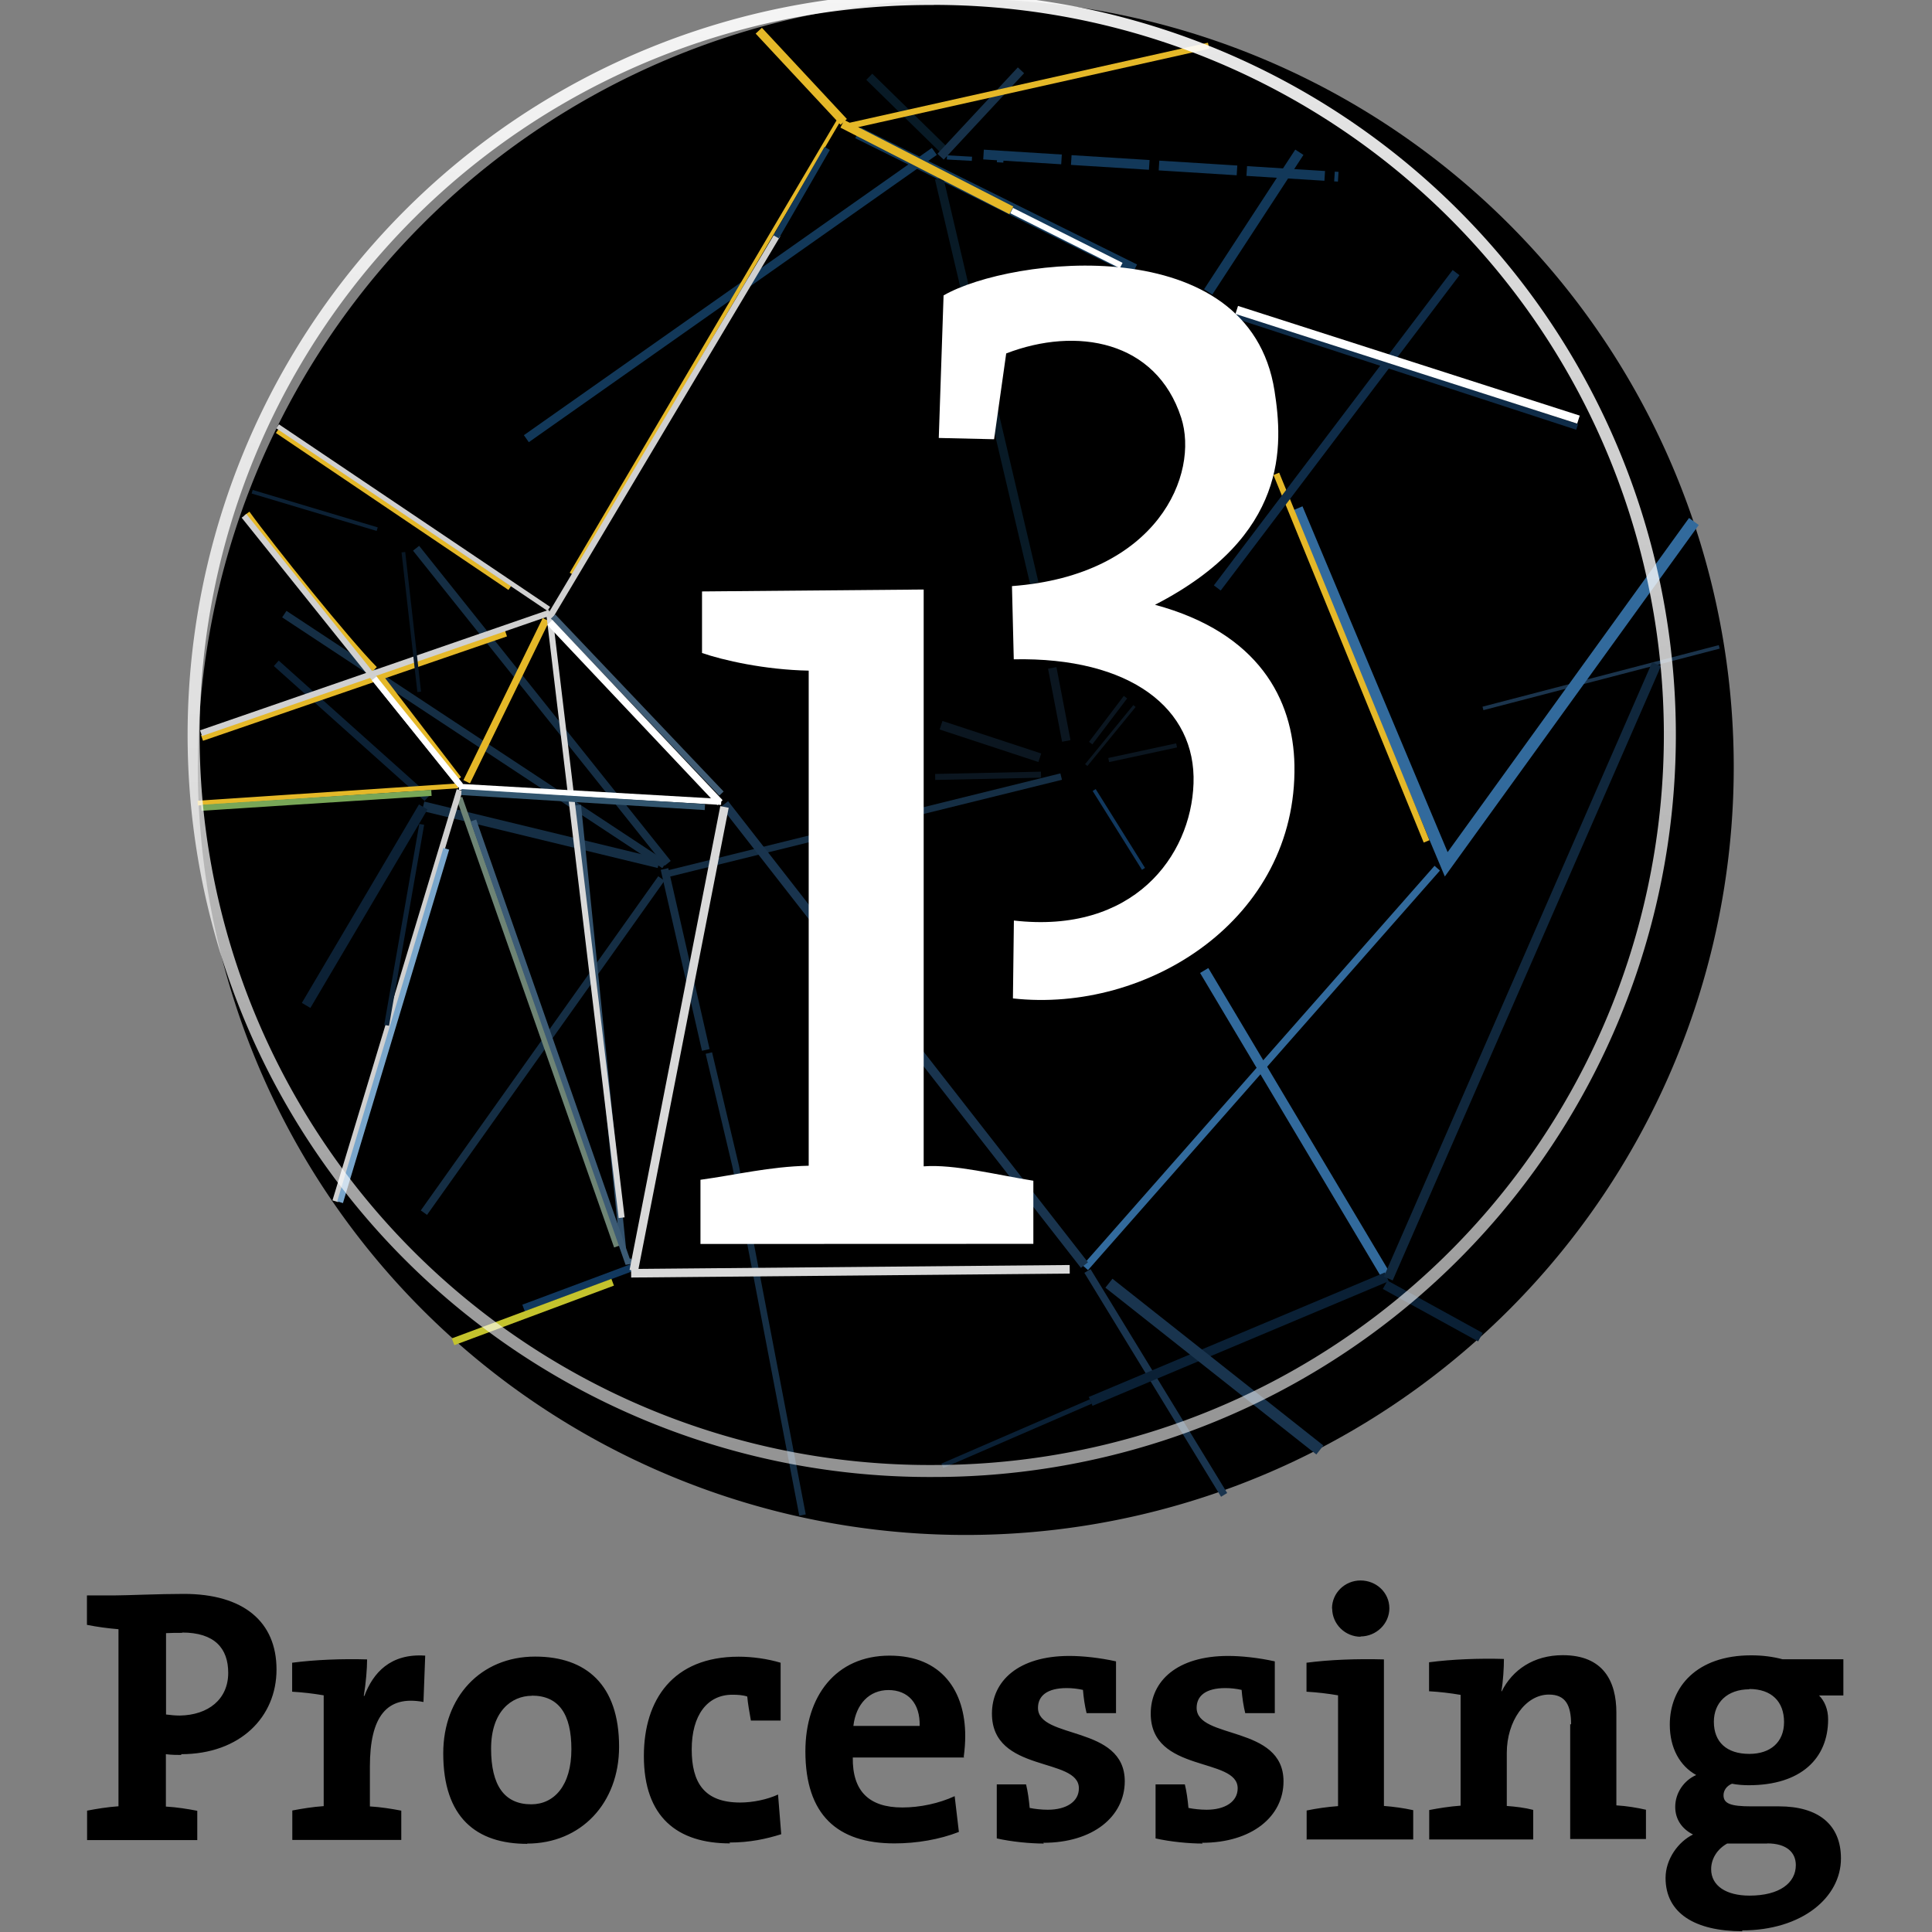<svg viewBox="0 0 128 128" xmlns="http://www.w3.org/2000/svg"><rect x="0" y="0" width="128" height="128" fill="#808080" stroke="none"/><defs><linearGradient id="a" x1="64" x2="64" gradientUnits="userSpaceOnUse" y1="169" y2="297" gradientTransform="translate(-.555-2.02) scale(1.009)"><stop offset="0%" stop-color="#FFF" stop-opacity=".918"/><stop offset="100%" stop-color="#FFF" stop-opacity=".559"/></linearGradient></defs><g transform="translate(13.105-134.42) scale(.795)"><path d="M64 169a64 64 0 1 0 0 128 64 64 0 1 0 0-128Z"/><g fill="#6E8375" stroke="#123859"><path d="M55.01 180.15l23.042 11.42"/><path stroke="#FFF" stroke-width=".5" d="M67.823 186.63l9.13 4.58"/></g><g stroke-width=".65" fill="none" stroke="#152E44"><path d="M7.21 220.26l31.68 20.9"/><path stroke="#E5B828" stroke-width=".5" d="M4.1 211.87c2.005 2.78 8.33 10.643 10.64 12.98"/></g><path fill="#0F212E" stroke="#1B344C" stroke-width=".3" d="M126.79 222.99l-19.69 5.13"/><g fill="none" stroke="#326A9C"><path d="M124.68 212.54l-20.64 28.57 -12.44-29.64"/><path stroke="#E5B828" stroke-width=".514" d="M89.88 208.57l12.521 30.631"/><path fill="#1B344B" stroke-width=".6" d="M73.96 274.73l29.33-33.297"/><path fill="#326A9C" stroke-width=".8" d="M83.87 249.96l15.21 25.53"/><path stroke="#19344E" stroke-width=".6" d="M85.53 293.66L74.14 275"/></g><g stroke-width=".8" fill="#0A2035" stroke="#0A2035"><path d="M99.086 275.49l-24.68 10.38"/><path stroke-width=".4" d="M62.045 291.24l12.369-5.36"/><path d="M106.89 280.52l-7.94-4.37"/><path stroke="#10273C" d="M99.21 275.63l22.357-51.197"/></g><g stroke-width=".64" fill="none" stroke="#152E44"><path d="M38.633 242.29l-19.79 27.85"/><path stroke-width=".8" d="M18.78 236.27l19.64 4.76"/><g stroke-width=".5" stroke="#6E8475"><path d="M21.799 235.57l13.13 37.39"/><path stroke="#D0D0D0" d="M11.462 269.19l10.355-34.27"/><path stroke="#33526D" d="M35.438 273.13l-3.75-36.947"/></g><path stroke-width=".65" d="M18.19 214.77l20.968 26.26"/><path stroke="#0C2135" stroke-width=".61" d="M6.54 224.36L19.1 235.6"/><g stroke-width=".5" stroke="#E5B828"><path d="M.35 230.58l25.335-8.7"/><path stroke="#D0D0D0" d="M.27 230.18l29.06-10.04"/><path stroke-width=".6" d="M22.414 234.23l6.6-13.51 -6.61 13.51"/><path stroke="#D0D0D0" d="M3.85 212.07l17.943 22.38"/><path stroke="#D9D9D9" d="M29.29 220.23l6.03 50.33"/></g></g><path fill="#6E8375" stroke="#3C5B75" stroke-width=".5" d="M35.885 273.97v.44l-12.92-36.95"/><g stroke-width=".65" fill="none" stroke="#152E44"><path d="M38.894 241.5l3.44 15.08"/><path stroke-width=".55" d="M42.59 256.84l2.24 9.45 5.564 29.05m-11.12-53.47l32.676-8.07"/><path stroke="#19344E" stroke-width=".748" d="M43.9 236.08l29.99 38.43"/></g><path fill="#FFF" d="M41.89 272.75v-5.35c2.99-.41 5.75-1.1 9.02-1.17v-41.26c-3.68-.07-7.15-.87-8.89-1.47v-5.13l18.472-.16v48.07c2.55-.19 6.01.7 9.14 1.2v5.26Z"/><path fill="none" stroke="#081A26" stroke-width=".714" d="M61.78 183.95l7.93 33.73"/><path fill="#6E8375" stroke="#0F2C48" stroke-width=".5" d="M114.95 204.66l-28.51-9.31"/><path fill="#FFF" d="M61.75 205.58l.4-11.88c5.62-3.23 25.47-5.54 27.58 7.95 .71 4.54 1.19 12.09-9.96 17.833 8.64 2.33 11.52 7.89 11.62 13.363 .23 12.84-12.24 20.69-23.46 19.44l.08-6.49c9.93 1.14 14.76-5.34 14.97-11.42 .22-6.24-5.25-10.54-14.98-10.35l-.15-6.1c12.18-.91 15.62-9.35 14.1-14.04 -2.08-6.42-8.71-7.61-14.58-5.35l-1.01 7.15Z"/><g stroke-width=".95" fill="none" stroke="#19344E"><path d="M93.51 289.92l-17.58-13.9"/><g stroke-width=".5" stroke="#0B1620"><path d="M61.45 233.83l8.82-.19"/><path stroke-width=".748" d="M61.94 229.52l8.23 2.71"/><path stroke-width=".713" d="M71.206 224.74l1.17 6.09"/><path stroke-width=".348" d="M77.31 227.18l-2.9 3.83"/><path stroke-width=".248" d="M74.04 232.84l4.02-4.92"/><path stroke-width=".348" d="M75.91 232.42l5.66-1.22"/></g><g stroke-width=".825" stroke="#0C2135"><path d="M9.027 252.87l9.76-16.54"/><path stroke-width=".41" d="M18.661 237.78l-2.926 16.75"/></g><path stroke="#E5B828" stroke-width=".4" d="M-.01 236.01l21.698-1.44"/><path stroke="#78A657" stroke-width=".5" d="M.29 236.4l19.18-1.24"/><g stroke-width=".31" stroke="#0C2135"><path d="M4.53 210.06l10.42 3.12"/><path stroke="#081725" d="M17.132 215.1l1.32 11.64"/></g><path stroke="#0F2C48" stroke-width=".714" d="M84.96 218.08l19.899-26.28"/><g stroke-width=".814" stroke="#123859"><path d="M84.2 193.41l7.6-11.64"/><g stroke-width=".814" stroke="#123859" fill="none" stroke-dasharray="6.512 0.814"><path d="M65.48 181.96l29.56 1.85"/><path stroke-dasharray="2.088 2.088" stroke-width=".348" d="M62.43 182.2l4.71.26"/></g><path stroke-width=".714" d="M61.38 181.7l-34 23.94"/></g><g stroke-width=".714" stroke="#E5B828"><path d="M53.715 179.4l14.08 7.21"/><path stroke-width=".314" d="M53.38 179.17L31.13 216.89"/></g><path stroke="#D0D0D0" stroke-width=".514" d="M29.289 220.57l19.03-31.93"/><g stroke-width=".714" stroke="#081A26"><path d="M55.959 175.48l6.21 6.08"/><path stroke="#173149" d="M68.6 174.94l-6.7 7.2"/></g></g><g stroke-width=".7" fill="#6E8375" stroke="#FFF"><path d="M115.06 204.05l-28.479-9.14"/><path stroke="#11385E" stroke-width=".6" d="M27.15 278.09l9.21-3.44"/></g><g stroke-width=".714" fill="none" stroke="#D9D9D9"><path d="M36.332 274.98l7.56-38.65m-7.78 38.86l36.55-.33"/><path stroke="#E5B828" d="M46.75 171.64l7.08 7.6"/><path stroke="#123859" stroke-width=".514" d="M52.45 181.45l-4.25 7.37"/></g><g stroke-width=".514" fill="#06111B" stroke="#E5B828"><path d="M54.38 179.56l29.857-6.67"/><path fill="none" stroke-width=".4" d="M6.62 205L26 218.08"/></g><g stroke-width=".4" fill="none" stroke="#D0D0D0"><path d="M6.65 204.61l22.598 15.21"/><g stroke-width=".5" stroke="#79A6CC"><path d="M11.857 269.27l8.85-29.45"/><path stroke="#FFF" d="M21.77 234.65l21.85 1.26"/><path stroke="#32556E" d="M21.97 235.09l20.29 1.25"/><path stroke="#E5B828" d="M15.16 225.42l6.58 8.58"/><path stroke="#FFF" d="M14.7 225.62l7.21 8.94"/></g></g><g stroke-width=".5" fill="#6E8375" stroke="#405C74"><path d="M29.609 220.46l14.03 14.756"/><g stroke-width=".6" stroke="#FFF"><path d="M43.518 235.97l-14.18-15.02"/><path stroke="#C4C32D" d="M21.274 280.9l13.3-4.96"/></g></g><path fill="#0F212E" stroke="#11385E" stroke-width=".3" d="M78.81 241.49l-4.11-6.57"/><path fill="none" stroke="url(#a)" stroke-miterlimit="0" d="M61.336 169a61.336 61.336 0 1 0 0 122.67 61.336 61.336 0 1 0 0-122.68Z"/></g><path d="M12.03 116.27c-.29 0-.65 0-1.04-.05v3.47c.72.04 1.46.16 2.08.28v1.94h-7.3v-1.95c.62-.12 1.36-.24 2.08-.29v-11.73 0c-.71-.06-1.4-.15-2.09-.29v-1.95h1.87c.76 0 2.878-.1 4.55-.1 3.95 0 6.14 1.84 6.14 5.01 0 3.14-2.4 5.61-6.333 5.61Zm.05-8.09c-.39 0-.72 0-1.08.02v5.39c.31.04.62.07.91.07 1.89-.03 3.21-1.08 3.21-2.83 0-1.64-.92-2.67-3.05-2.67Zm15.976 4.58c-2.45-.46-3.55.98-3.55 4.29v2.63c.71.04 1.46.16 2.08.28v1.94h-7.22v-1.95c.62-.12 1.36-.24 2.08-.29v-7.34 0c-.7-.12-1.39-.2-2.09-.24v-1.92c1.51-.2 3.35-.27 4.965-.22 0 .62-.08 1.58-.22 2.42h.04c.57-1.52 1.72-2.83 4.03-2.67Zm6.88 9.4c-3.39 0-5.57-1.75-5.57-5.997 0-3.72 2.47-6.41 6.09-6.41 3.38 0 5.56 1.87 5.56 5.97 0 3.74-2.52 6.42-6.1 6.42Zm.31-9.81c-1.37 0-2.71 1.05-2.71 3.5 0 2.44.88 3.69 2.66 3.69 1.51 0 2.66-1.23 2.66-3.65 0-2.31-.82-3.55-2.62-3.55Zm13.122 9.78c-3.48 0-5.71-1.73-5.71-5.79 0-3.72 1.92-6.58 6.28-6.58 .91 0 1.91.14 2.78.4v3.83h-1.97c-.1-.58-.2-1.11-.24-1.59 -.29-.1-.65-.12-.99-.12 -1.66 0-2.69 1.36-2.69 3.622 0 2.18.81 3.52 3.21 3.52 .84 0 1.8-.2 2.51-.53l.21 2.63c-.99.31-2.07.55-3.43.55Zm15.521-5.69h-7.39c-.03 2.23 1.08 3.31 3.28 3.31 1.17 0 2.44-.27 3.47-.75l.28 2.37c-1.28.5-2.79.76-4.27.76 -3.79 0-5.9-1.9-5.9-6.1 0-3.65 2.01-6.34 5.58-6.34 3.47 0 5.01 2.37 5.01 5.32 0 .41-.03.88-.1 1.39Zm-5.02-4.47c-1.28 0-2.16.93-2.33 2.375h4.39c.04-1.49-.77-2.375-2.07-2.375Zm10.29 10.17c-.92 0-2.14-.12-3.12-.34v-3.58h1.94c.12.48.19 1.03.24 1.56 .33.07.81.12 1.2.12 1.22 0 2.06-.53 2.06-1.42 0-2.09-5.76-.99-5.76-4.95 0-2.16 1.75-3.82 5.13-3.82 .88 0 2.01.12 3.09.36v3.43h-1.95c-.12-.48-.2-1.04-.24-1.54v0c-.36-.08-.72-.12-1.08-.12 -1.3 0-1.9.52-1.9 1.31 0 2.11 5.75 1.12 5.75 4.87 -.01 2.32-2.09 4.07-5.4 4.07Zm10.52 0c-.92 0-2.14-.12-3.12-.34v-3.58h1.94c.12.48.19 1.03.24 1.56 .33.07.81.12 1.2.12 1.22 0 2.06-.53 2.06-1.42 0-2.09-5.76-.99-5.76-4.95 0-2.16 1.75-3.82 5.13-3.82 .88 0 2.01.12 3.09.36v3.43H82.5c-.12-.48-.2-1.04-.24-1.54v0c-.36-.08-.72-.12-1.08-.12 -1.3 0-1.9.52-1.9 1.31 0 2.11 5.756 1.12 5.756 4.87 0 2.32-2.09 4.07-5.4 4.07Zm6.89-.24v-1.95 0c.68-.14 1.38-.24 2.08-.29v-7.34 0c-.7-.12-1.39-.2-2.09-.24v-1.92c1.51-.2 3.35-.27 5.13-.22v9.71 -.001c.65.05 1.3.14 1.94.28v1.94h-7.08Zm3.59-13.46v0c-1.04 0-1.89-.83-1.9-1.87 -.01-.01-.01-.01-.01-.01 0-1.01.84-1.85 1.89-1.85 1.05 0 1.91.81 1.91 1.84s-.87 1.87-1.92 1.87Zm13.93 5.82c0-1.25-.34-1.99-1.47-1.99 -1.56 0-2.79 1.77-2.79 3.86v3.52c.57.04 1.22.12 1.75.26v1.96h-6.89v-1.95c.62-.12 1.36-.24 2.08-.29v-7.34 0c-.7-.12-1.39-.2-2.09-.24v-1.92c1.51-.2 3.35-.27 4.96-.22 0 .55-.05 1.51-.17 2.13l.02.02c.71-1.42 2.11-2.4 4.05-2.4 2.68 0 3.55 1.72 3.55 3.81v6.14c.69.04 1.39.16 1.96.29v1.94h-5.02v-7.63Zm11.369 13.69c-3.17 0-5.11-1.2-5.11-3.53 0-1.25.84-2.4 1.82-2.88 -.72-.36-1.18-.99-1.18-1.83 0-.92.57-1.75 1.39-2.11 -1.08-.6-1.75-1.78-1.75-3.34 0-2.5 1.79-4.59 5.39-4.59 .76 0 1.44.09 2.08.26h4.03v2.4h-1.61c.36.36.6.91.6 1.58 0 2.59-1.8 4.366-5.26 4.366 -.36 0-.77-.03-1.11-.1 -.39.16-.56.48-.56.76 0 .55.45.74 1.84.74h1.84c2.59 0 4.1 1.2 4.1 3.45 0 2.59-2.59 4.77-6.57 4.77Zm1.63-5.81h-2.66c-.68.38-1.06 1.03-1.06 1.7 0 1.1 1 1.75 2.54 1.75 1.99 0 3.07-.84 3.07-2.02 0-.82-.58-1.44-1.9-1.44Zm-1.18-10.22c-1.47 0-2.36.88-2.36 2.15 0 1.34.84 2.13 2.35 2.13 1.39 0 2.3-.77 2.3-2.11 0-1.35-.82-2.19-2.31-2.19Z"/></svg>
